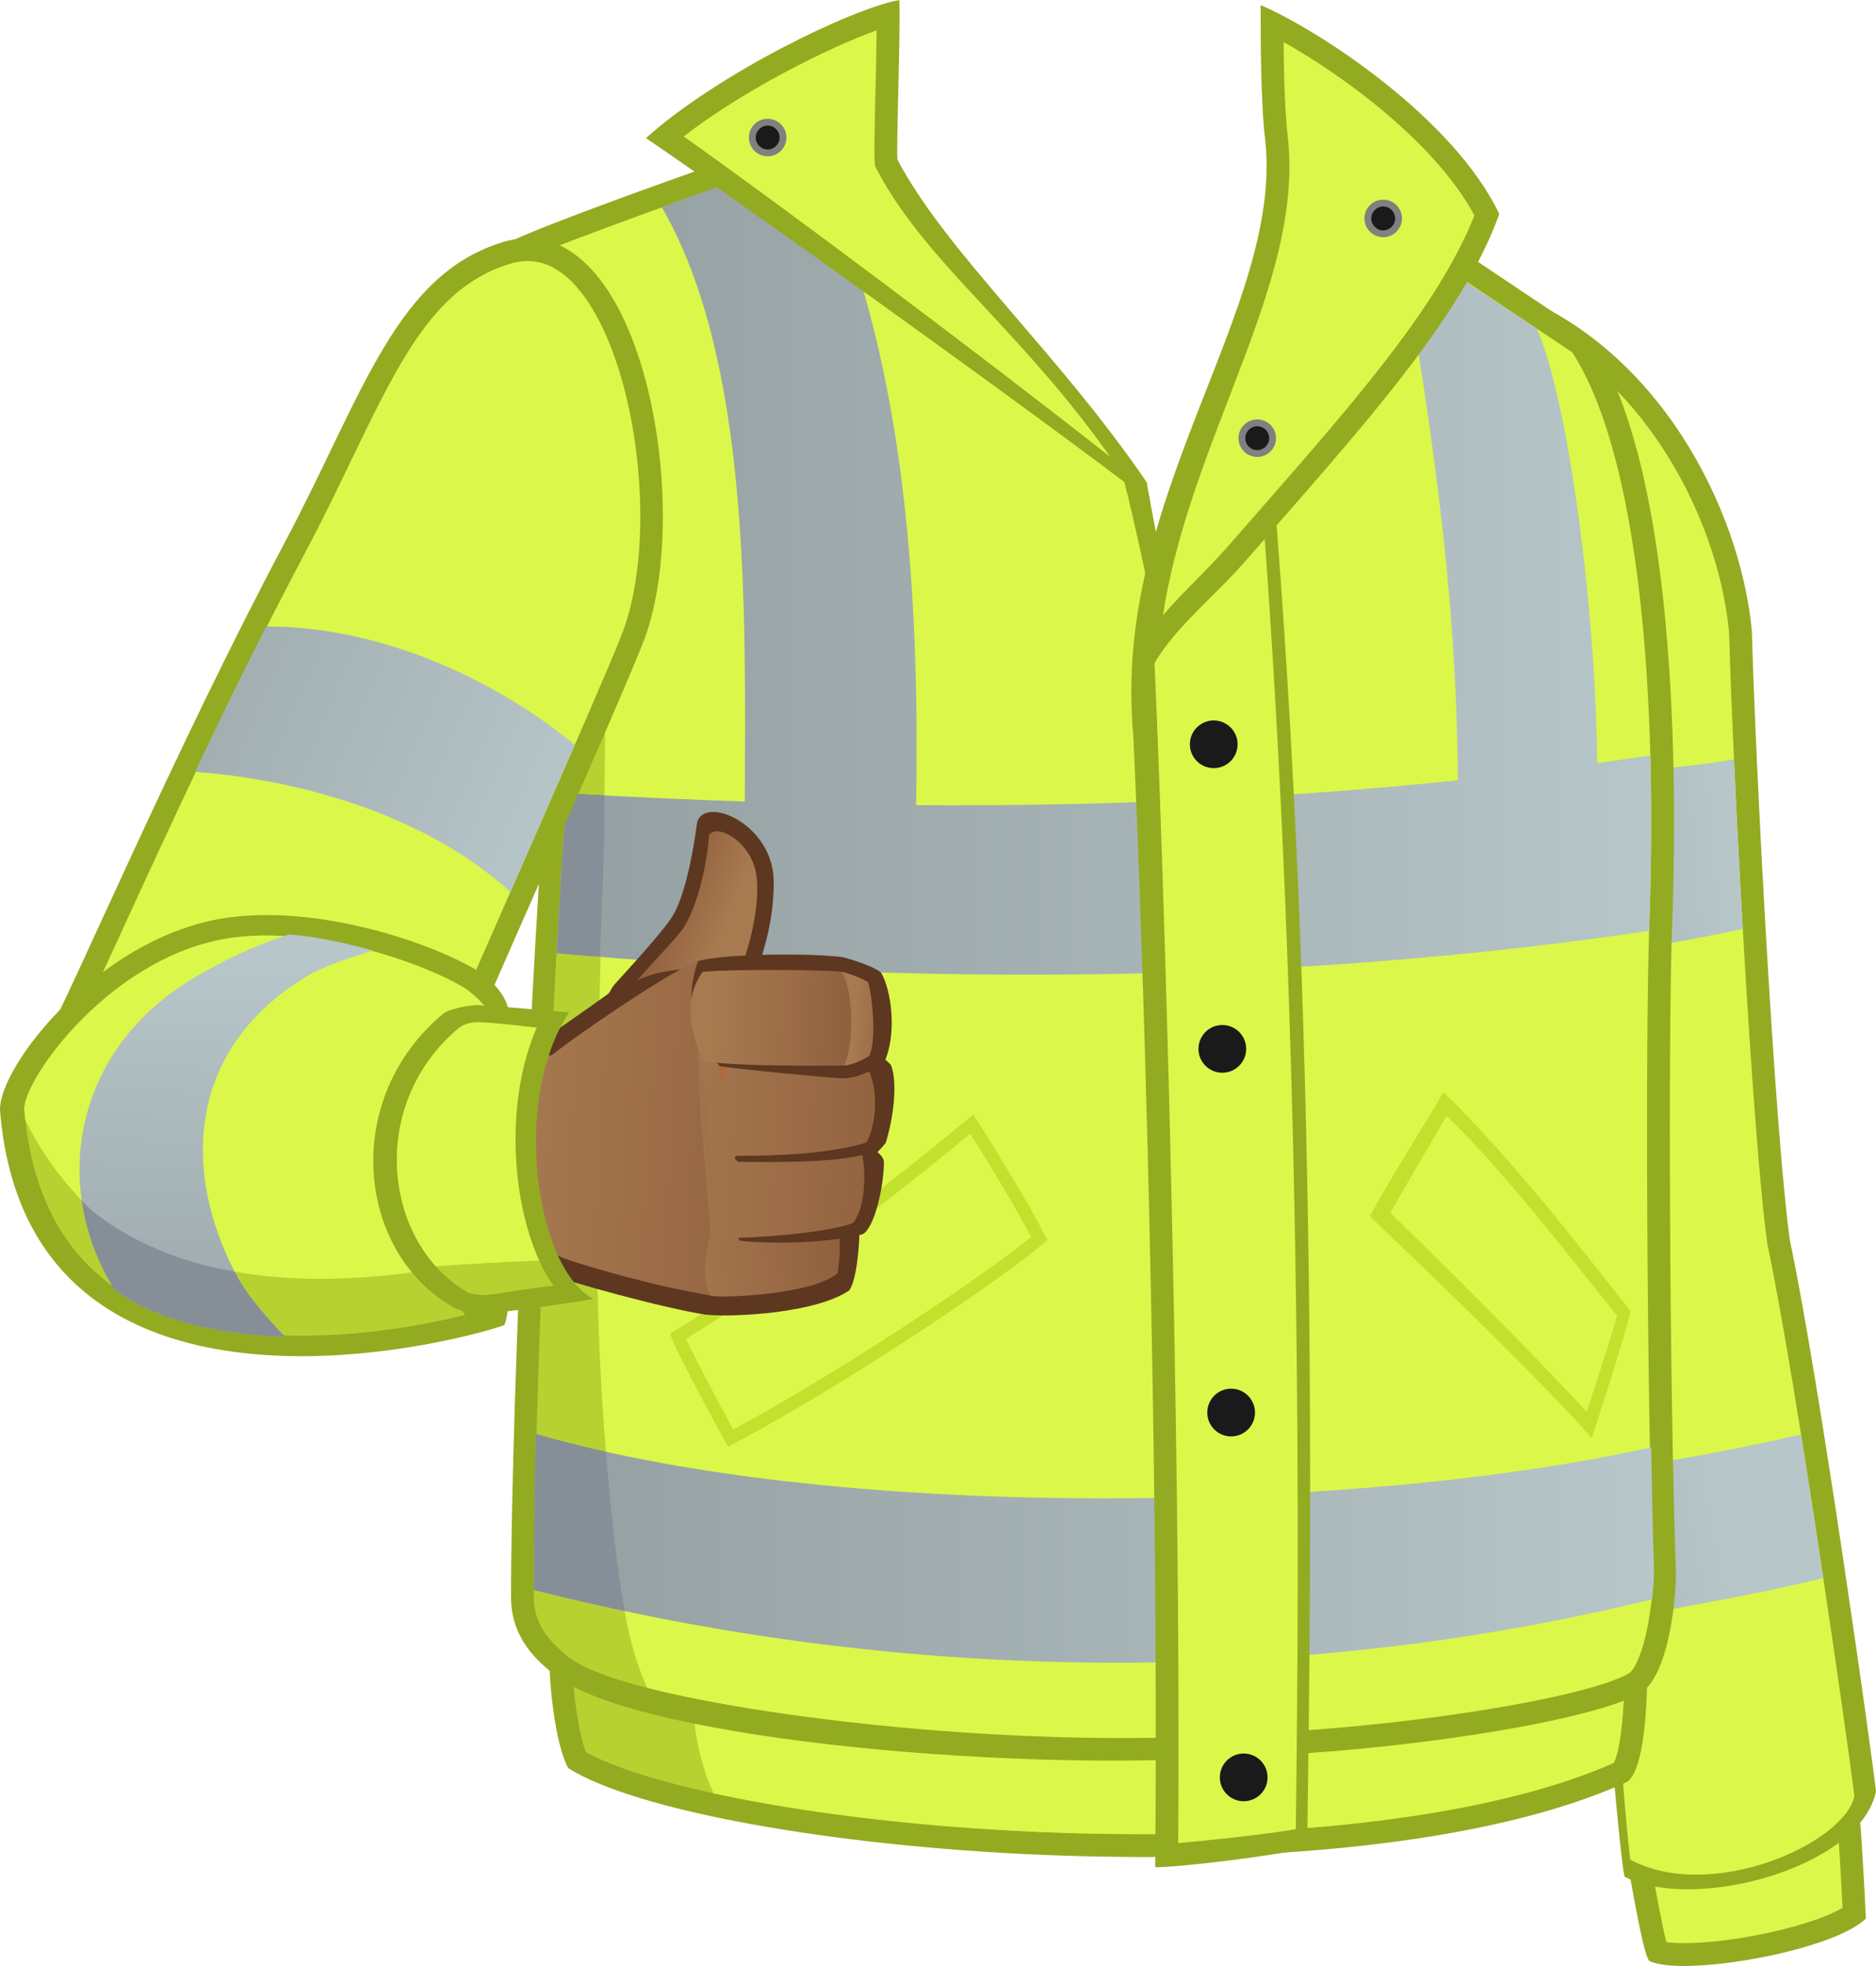 <?xml version="1.0" encoding="utf-8"?>
<!-- Generator: Adobe Illustrator 15.0.0, SVG Export Plug-In . SVG Version: 6.00 Build 0)  -->
<!DOCTYPE svg PUBLIC "-//W3C//DTD SVG 1.1//EN" "http://www.w3.org/Graphics/SVG/1.1/DTD/svg11.dtd">
<svg version="1.1" id="Capa_2" xmlns="http://www.w3.org/2000/svg" xmlns:xlink="http://www.w3.org/1999/xlink" x="0px" y="0px"
	 width="1195.828px" height="1253.212px" viewBox="0 0 1195.828 1253.212" enable-background="new 0 0 1195.828 1253.212"
	 xml:space="preserve">
<g>
	<g>
		<path fill="#93AB20" d="M1035.537,1176.932c4.846,25.844,11.711,68.232,15.746,73.078c21.803,10.498,117.49-6.459,138.082-27.051
			c-1.615-36.338-4.037-69.044-4.846-77.924C1160.295,1147.861,1051.686,1173.702,1035.537,1176.932z"/>
		<path fill="#DBF74A" d="M1073.469,1238.674c-5.162,0-8.781-0.303-11.25-0.664c-2.713-10.232-6.742-32.607-9.328-46.936
			c-0.18-0.992-0.354-1.974-0.533-2.949c5.396-1.217,11.967-2.715,19.48-4.425c29.215-6.655,74.111-16.882,99.438-21.728
			c0.959,13.373,2.201,32.854,3.225,54.158C1156.449,1227.146,1106.457,1238.674,1073.469,1238.674L1073.469,1238.674z"/>
		<path fill="#93AB20" d="M959.227,184.916c97.711,34.723,150.197,139.699,157.465,217.219
			c2.422,87.21,14.535,318.154,24.223,388.407c19.381,92.056,52.49,329.46,54.914,351.263
			c-9.689,48.451-115.475,77.521-160.291,54.508C1027.057,1162.396,966.494,320.576,959.227,184.916z"/>
		<path fill="#DBF74A" d="M1039.172,1185.41c-10.537-81.705-52.725-788.594-64.096-977.943
			c74.873,37.601,120.199,123.736,127.096,195.557c2.51,89.481,14.75,319.941,24.346,389.504l0.07,0.509l0.104,0.501
			c18.477,87.767,51.311,318.102,55.406,351.5C1175.029,1175.796,1090.043,1212.867,1039.172,1185.41z"/>
		<linearGradient id="SVGID_1_" gradientUnits="userSpaceOnUse" x1="838.637" y1="1019.576" x2="1101.069" y2="971.127">
			<stop  offset="0" style="stop-color:#949FA1"/>
			<stop  offset="1" style="stop-color:#B7C6C9"/>
		</linearGradient>
		<path fill="url(#SVGID_1_)" d="M1148.059,914.391c-42.225,9.777-84.881,17.617-127.656,23.256
			c2.273,34.225,4.455,66.359,6.494,95.544c44.863-9.151,90.896-16.151,135.332-27.311
			C1157.758,976.092,1152.904,944.571,1148.059,914.391z"/>
		<linearGradient id="SVGID_2_" gradientUnits="userSpaceOnUse" x1="862.096" y1="563.592" x2="1100.464" y2="541.849">
			<stop  offset="0" style="stop-color:#949FA1"/>
			<stop  offset="1" style="stop-color:#B7C6C9"/>
		</linearGradient>
		<path fill="url(#SVGID_2_)" d="M1105.324,483.958c-29.387,5.704-74.492,8.016-112.443,11.995
			c2.102,34.387,4.287,76.113,6.516,112.132c37.947-1.978,74.957-7.812,111.525-16.028
			C1108.617,552.049,1106.896,518.994,1105.324,483.958z"/>
	</g>
	<g>
		<g>
			<path fill="#93AB20" d="M350.494,1049.679c-1.435,17.778,3.05,61.745,11.689,77.405c85.539,54.004,495.645,90.496,674.795,8.875
				c13.404-8.448,13.83-69.186,12.445-86.131C967.492,1052.816,404.572,1049.135,350.494,1049.679z"/>
			<path fill="#B7D130" d="M744.287,1169.139c-170.801,1.742-322.877-25.395-370.828-52.26c-4.334-11.148-7.84-35.005-8.574-52.719
				c29.027-0.023,89.896,0.203,163.458,0.482c162.028,0.605,383.935,1.438,481.886,0.439c9.846-0.1,18.281-0.215,25.25-0.351
				c0.176,22.049-2.299,51.146-6.871,59.052C965.48,1151.819,864.68,1167.914,744.287,1169.139z"/>
			<path fill="#DBF74A" d="M1035.479,1064.731c-6.969,0.136-15.404,0.251-25.25,0.351c-97.951,0.998-319.857,0.166-481.886-0.439
				c-32.403-0.123-62.331-0.236-88.173-0.322c0.855,27.563,3.607,55.43,14.699,78.846c71.869,15.658,176.541,27.123,289.418,25.973
				c120.393-1.225,221.193-17.319,284.32-45.355C1033.18,1115.877,1035.654,1086.78,1035.479,1064.731z"/>
		</g>
		<path fill="#93AB20" d="M853.848,107.396c-15.746,70.858-52.98,175.159-95.688,188.956
			c9.084,103.563,15.656,196.911,16.959,310.08c2.771,241.825,1.18,504.061,2.422,513.57
			c98.887-1.494,235.615-21.479,268.898-41.182c18.393-13.002,22.236-64.63,21.803-77.521c-4.143-120.337-4.84-342.613-2.449-408.96
			c2.4-66.359,7.783-289.854-53.27-378.354C965.283,182.494,872.018,120.114,853.848,107.396z"/>
		<path fill="#DBF74A" d="M791.303,1105.142c-2.35-57.489-13.762-285.231-13.762-497.499c0-41.787-0.926-91.484-3.029-144.139
			c-3.393-84.686-10.695-87.41-13.119-151.002c61.365-30.686,86.398-127.586,101.168-181.539
			c32.539,22.061,97.25,65.344,139.512,93.523c37.654,57.377,55.574,190.888,49.195,367.328
			c-2.465,68.398-1.613,291.979,2.447,409.984c0.602,17.842-5.426,56.996-15.279,64.859
			C1009.084,1083.303,886.615,1102.13,791.303,1105.142z"/>
		<path fill="#93AB20" d="M322.109,155.846c13.323-9.689,196.105-73.643,204.701-75.098
			c19.54,26.647,131.32,160.383,204.549,229.703c26.844,142.053,53.445,249.146,60.715,808.744
			c-129.195,11.307-382.533-8.589-438.473-51.275c-6.766-6.239-27.859-20.592-27.859-49.662
			c0-128.461,14.939-436.052,22.209-515.994c42.257-90.074,27.912-174.484-20.997-296.756
			C323.32,196.424,316.354,159.691,322.109,155.846z"/>
		<path fill="#B7D130" d="M362.877,1056.707c-0.756-0.672-1.627-1.422-2.594-2.248c-7.481-6.389-20.006-17.084-20.006-36.201
			c0-126.754,13.448-424.102,20.592-504.688c39.23-85.795,35.001-174.91-20.418-313.461c-2.547-6.359-5.942-25.51-6.055-34.441
			c24.936-11.641,143.34-53.826,183.166-66.926c17.28,47.031,92.079,195.658,194.57,224.256
			c14.156,53.293,49.662,207.125,62.986,272.532c2.422,127.182,14.973,320.102,14.531,507.515
			C632.998,1114.351,406.031,1088.847,362.877,1056.707z"/>
		<path fill="#DBF74A" d="M775.119,595.53c-13.324-65.407-47.24-257.392-64.803-310.687
			c-80.754-82.367-158.07-153.223-192.754-186.102c-39.826,13.1-158.23,55.285-183.166,66.926
			c0.112,8.932,3.508,28.082,6.055,34.441c36.373,90.934,50.693,160.57,45.15,221.952c1.98,193.078-18.4,386.159,9.182,579.238
			c2.111,23.215,6.983,51.021,17.814,74.619c86.373,22.063,253.535,38.463,377.053,29.548
			C790.092,918.055,777.541,722.712,775.119,595.53z"/>
		<linearGradient id="SVGID_3_" gradientUnits="userSpaceOnUse" x1="354.812" y1="359.804" x2="1052.532" y2="359.804">
			<stop  offset="0" style="stop-color:#949FA1"/>
			<stop  offset="1" style="stop-color:#B7C6C9"/>
		</linearGradient>
		<path fill="url(#SVGID_3_)" d="M1051.982,481.57c-11.273,1.739-22.566,3.339-33.857,4.922
			c-1.041-99.244-18.354-231.156-38.492-276.98c-32.186-21.491-59.506-38.897-87.428-57.704
			c19.57,116.183,36.354,223.034,37.076,345.566c-114.619,12.017-229.951,16.622-345.322,15.862
			c2.934-165.25-12.957-303.055-66.453-414.951c-25.5,8.725-62.521,21.609-95.67,33.74c56.404,97.634,53.395,255.506,52.932,378.928
			c-36.861-1.255-73.705-2.936-110.504-5.084c-1.096,2.568-2.223,5.14-3.395,7.701c-1.854,20.9-3.699,50.766-6.057,94.072
			c230.057,20.2,465.402,20.081,696.402-14.291c0.02-0.494,0.035-1.06,0.053-1.537
			C1052.678,552.851,1052.896,515.99,1051.982,481.57z"/>
		<path fill="#868F98" d="M385.252,506.963c-7.54-0.402-13.454-0.652-20.988-1.094c-1.096,2.568-2.223,5.14-3.395,7.701
			c-1.854,20.9-3.699,50.766-6.057,94.072c9.184,0.807,18.391,1.524,27.592,2.265C383.579,576.453,385.607,541.494,385.252,506.963z
			"/>
		<path fill="#93AB20" d="M731.107,307.658c0.807,8.883,0,0,2.02,12.111C653.559,258.674,467.87,126.104,411.742,88.016
			C457.77,46.834,542.557,5.651,573.242,0c0.807,22.608-1.936,90.154-1.212,101.744C603.561,161.45,674.758,224.864,731.107,307.658
			z"/>
		<path fill="#DBF74A" d="M707.723,291.289c-81.976-64.652-211.568-161.734-271.965-204.301
			C474.1,57.39,527.74,30.506,558.811,19.311c-0.125,11.969-0.466,26.529-0.782,39.998c-0.544,23.156-0.86,37.641-0.504,43.342
			l0.194,3.118l1.459,2.763c16.629,31.488,41.127,57.876,69.496,88.432C653.225,223.404,680.715,253.011,707.723,291.289z"/>
		<linearGradient id="SVGID_4_" gradientUnits="userSpaceOnUse" x1="340.289" y1="987.002" x2="1054.337" y2="987.002">
			<stop  offset="0" style="stop-color:#949FA1"/>
			<stop  offset="1" style="stop-color:#B7C6C9"/>
		</linearGradient>
		<path fill="url(#SVGID_4_)" d="M1053.1,1019.469c0.742-6.854,1.371-14.279,1.213-19.076c-0.789-22.902-1.275-48.881-1.816-77.825
			c-176.439,39.973-509.131,49.662-711.007-8.476c-0.862,33.703-1.14,74.833-1.2,99.406
			C571.771,1072.234,821.244,1076.32,1053.1,1019.469z"/>
		<path fill="#868F98" d="M341.489,914.092c-0.862,33.703-1.14,74.833-1.2,99.406c19.435,4.932,38.182,9.269,57.852,13.426
			c-5.691-32.822-9.076-67.221-11.883-101.486C371.602,922.133,355.052,917.995,341.489,914.092z"/>
		<path fill="#93AB20" d="M721.822,456.236c14.535-55.717,89.631-150.194,89.631-150.194
			c29.07,351.263,24.225,690.413,21.803,872.101c-21.803,4.846-79.941,12.113-96.898,12.113
			C738.781,928.625,729.09,606.432,721.822,456.236z"/>
		<path fill="#DBF74A" d="M751.02,1174.875c1.932-261.113-9.086-627.934-15.873-769.51c20.592-18.17,43.74-56.492,69.85-77.521
			c25.043,329.354,23.334,662.34,20.992,838.188C806.816,1169.354,770.195,1173.225,751.02,1174.875z"/>
		<path fill="#93AB20" d="M722.395,468.35c-14.121-151.729,95.713-271.064,84.121-378.979c-2.936-23.156-2.936-66.013-2.936-86.143
			c38.379,16.658,123.166,72.387,152.131,133.224c-24.262,67.353-89.873,138.624-161.215,220.462
			C762.01,394.182,724.926,415.477,722.395,468.35z"/>
		<path fill="#DBF74A" d="M741.297,392.23c7.527-48.801,25.07-94.402,42.23-138.986c22.197-57.683,43.162-112.164,37.438-165.426
			c-1.973-15.59-2.578-40.471-2.764-60.994c39.328,21.953,97.176,64.939,121.65,110.48
			c-22.691,57.389-76.395,118.736-138.262,189.411c-5.963,6.809-11.984,13.69-18.051,20.647
			c-7.004,8.037-14.271,15.43-21.297,22.578C754.994,377.316,747.861,384.576,741.297,392.23z"/>
		<g>
			<path fill="#1A1A1A" d="M777.568,1132.865c-0.076,8.393,6.672,15.264,15.064,15.34c8.412,0.074,15.281-6.672,15.357-15.064
				c0.076-8.404-6.68-15.273-15.072-15.35C784.516,1117.716,777.652,1124.453,777.568,1132.865z"/>
			<path fill="#1A1A1A" d="M769.553,900.296c-0.076,8.394,6.672,15.263,15.064,15.349c8.404,0.075,15.285-6.672,15.35-15.075
				c0.074-8.402-6.662-15.272-15.066-15.349C776.498,885.146,769.637,891.893,769.553,900.296z"/>
			<path fill="#1A1A1A" d="M763.949,668.469c-0.084,8.4,6.664,15.27,15.066,15.351c8.395,0.073,15.264-6.672,15.34-15.071
				c0.074-8.402-6.662-15.275-15.066-15.346C770.896,653.322,764.018,660.07,763.949,668.469z"/>
			<path fill="#1A1A1A" d="M758.471,474.309c-0.074,8.405,6.674,15.275,15.066,15.354c8.404,0.074,15.281-6.674,15.35-15.072
				c0.074-8.398-6.672-15.27-15.064-15.347C765.428,459.165,758.547,465.91,758.471,474.309z"/>
		</g>
		<g>
			<path fill="#808080" d="M789.457,279.209c-0.061,6.605,5.248,12.008,11.854,12.07c6.6,0.059,12.002-5.248,12.061-11.852
				c0.064-6.605-5.236-12.008-11.844-12.07C794.924,267.299,789.516,272.605,789.457,279.209z"/>
			<path fill="#1A1A1A" d="M801.344,286.936c-4.191-0.039-7.58-3.487-7.543-7.688c0.035-4.162,3.453-7.543,7.613-7.543
				c4.271,0.037,7.656,3.486,7.617,7.688c-0.041,4.156-3.453,7.542-7.617,7.542H801.344z"/>
		</g>
		<g>
			<path fill="#808080" d="M869.75,139.125c-0.061,6.605,5.244,12.008,11.848,12.074c6.605,0.058,12.014-5.25,12.066-11.854
				c0.057-6.605-5.248-12.007-11.844-12.071C875.211,127.216,869.814,132.521,869.75,139.125z"/>
			<path fill="#1A1A1A" d="M881.631,146.854c-4.195-0.037-7.578-3.49-7.535-7.69c0.031-4.157,3.451-7.542,7.611-7.542
				c4.266,0.035,7.65,3.484,7.619,7.686c-0.043,4.162-3.457,7.547-7.619,7.547H881.631z"/>
		</g>
		<g>
			<path fill="#C3E02D" d="M427.059,850.253c4.115,12.335,37.014,71.972,37.014,71.972
				c59.627-30.854,164.494-98.702,203.561-131.598c-14.393-28.791-43.182-74.026-47.291-80.192
				C546.318,772.115,499.024,805.016,427.059,850.253z"/>
			<path fill="#DBF74A" d="M467.391,911.184c-10.723-19.625-24.307-45.162-30.068-57.672c63.91-40.334,111.255-73.02,181.125-130.82
				c8.895,14.023,27.047,43.338,38.832,65.792C616.708,821.174,524.92,880.486,467.391,911.184z"/>
		</g>
		<g>
			<path fill="#C3E02D" d="M1039.461,835.877c-2.756,13.035-24.734,80.754-24.734,80.754
				c-37.553-42.008-111.068-112.261-141.479-141.229c10.133-20.278,43.963-72.786,46.709-79.304
				C961.961,736.656,1004.697,791.697,1039.461,835.877z"/>
			<path fill="#DBF74A" d="M1011.305,899.924c-36.133-39.34-94.178-97.045-125.021-126.693c5.451-10.416,35.85-61.926,35.85-61.926
				c36.73,35.367,77.775,88.95,108.639,127.473C1027.539,850.457,1017.754,881.113,1011.305,899.924z"/>
		</g>
		<g>
			<path fill="#808080" d="M477.377,87.557c-0.064,6.605,5.24,12.012,11.847,12.07c6.604,0.059,12.011-5.25,12.069-11.85
				c0.061-6.607-5.242-12.012-11.847-12.068C482.838,75.643,477.436,80.951,477.377,87.557z"/>
			<path fill="#1A1A1A" d="M489.262,95.283c-4.197-0.04-7.58-3.484-7.54-7.689c0.033-4.155,3.448-7.541,7.613-7.541
				c4.265,0.041,7.65,3.484,7.612,7.684c-0.037,4.162-3.455,7.547-7.612,7.547H489.262z"/>
		</g>
	</g>
	<g>
		<path fill="#93AB20" d="M323.725,153.424c-71.06,19.38-91.805,97.359-142.121,192.187
			C110.277,480.035,47.154,629.445,28.984,662.148c32.878,6.574,224.082,50.874,245.885,58.141
			c14.535-35.125,123.953-280.605,136.064-313.311C442.428,320.98,408.512,132.832,323.725,153.424z"/>
		<path fill="#DBF74A" d="M266.5,702.828c-42.726-11.283-164.565-39.614-216.008-50.943c6.981-14.438,16.281-34.689,27.68-59.505
			c30.014-65.358,71.123-154.868,116.271-239.956c10.921-20.584,20.283-40,29.333-58.774
			c31.55-65.44,54.344-112.722,103.772-126.202c2.755-0.664,5.854-1.053,8.816-1.053c13.473,0,26.008,8.164,37.258,24.266
			c33.46,47.887,45.182,152.559,23.663,211.32c-7.241,19.552-51.536,120.256-87.128,201.175
			C291.707,645.104,275.264,682.48,266.5,702.828z"/>
		<linearGradient id="SVGID_5_" gradientUnits="userSpaceOnUse" x1="-6.945" y1="369.353" x2="362.072" y2="524.729">
			<stop  offset="0" style="stop-color:#949FA1"/>
			<stop  offset="1" style="stop-color:#B7C6C9"/>
		</linearGradient>
		<path fill="url(#SVGID_5_)" d="M169.643,399.309c-15.836,31.263-31.188,62.986-45.271,92.66
			c72.1,5.568,149.53,29.711,200.978,76.637c14.204-32.313,28.746-65.462,41.078-93.816
			C311.383,429.752,238.799,399.251,169.643,399.309z"/>
	</g>
</g>
<g>
	<path fill="#5D371F" d="M435.433,808.234c-9.522,0-40.015,2.965-69.851,4.369c-109.936,5.161-208.775,15.873-247.668,0.791
		c-28.752-11.148-49.554-28.868-61.126-39.69C30.547,749.173,19.4,729.318,22.883,707.02
		c3.714-23.807,51.763-108.352,136.334-88.705c44.223,0.747,110.924,31.547,110.924,31.547s68.168,13.104,135.217,15.727
		C411.248,698.623,435.051,760.18,435.433,808.234z"/>
	<linearGradient id="SVGID_6_" gradientUnits="userSpaceOnUse" x1="230.161" y1="984.696" x2="220.494" y2="678.564">
		<stop  offset="6.030000e-006" style="stop-color:#895839"/>
		<stop  offset="0.236" style="stop-color:#91613F"/>
		<stop  offset="1" style="stop-color:#A87A50"/>
	</linearGradient>
	<path fill="url(#SVGID_6_)" d="M128.23,803.86c-23.943-7.253-52.641-31.491-63.21-41.47
		c-23.271-21.934-30.951-37.229-28.072-53.779c2.158-12.403,35.21-92.702,118.55-94.464c40.324,0.8,107.638,44.046,108.176,44.349
		c0,0,46.419,13.408,131.891,17.432c4.131,24.684,12.277,77.903,13.989,121.854c-1.728,0.246-15.338-0.142-53.497,2.917
		C262.518,808.174,169.012,815.175,128.23,803.86z"/>
</g>
<g>
	<g>
		<path fill="#5D371F" d="M371.684,671.686c6.106-13.08,14.103-37.267,20.287-44.443c3.632-4.186,32.273-34.719,37.514-44.646
			c5.488-9.279,11.499-31.912,14.881-58.348c4.696-17.44,48.493,0.777,48.819,37.504c0.335,37.664-15.293,68.203-23.815,87.522
			C460.105,652.144,378.445,669.158,371.684,671.686z"/>
		
			<linearGradient id="SVGID_7_" gradientUnits="userSpaceOnUse" x1="446.132" y1="288.213" x2="494.975" y2="304.087" gradientTransform="matrix(0.999 0.053 -0.053 0.999 -21.762 275.547)">
			<stop  offset="6.030000e-006" style="stop-color:#895839"/>
			<stop  offset="0.236" style="stop-color:#91613F"/>
			<stop  offset="1" style="stop-color:#A87A50"/>
		</linearGradient>
		<path fill="url(#SVGID_7_)" d="M388.007,655.779c4.183-10.879,11.672-21.843,15.735-27.646
			c2.076-2.955,11.504-13.654,17.602-20.059c6.592-6.945,12.109-13.454,13.887-16.025c7.553-10.916,14.883-35.269,16.797-60.027
			c6.207-7.338,27.668,5.482,30.225,26.648c2.317,19.253-4.686,47.027-12.92,66.361c0,0,15.247,0.748,15.86,5.108
			C483.09,630.708,410.934,650.174,388.007,655.779z"/>
	</g>
	<g>
		<path fill="#5D371F" d="M347.319,661.772c15.474-10.329,45.251-31.751,45.251-31.751s7.94-2.373,14.033-5.265
			c14.413-6.798,25.158-5.866,41.048-9.028c33.355,3.295,52.425-4.487,88.331,3.707c14.735,44.998,11.424,91.201,11.974,159.618
			c0.128,16.238-2.116,37.001-6.552,43.464c-20.632,14.292-72.51,17.416-91.681,15.484c-24.722-3.654-89.313-21.189-100.021-26.197
			C367.564,799.894,390.318,725.962,347.319,661.772z"/>
		<linearGradient id="SVGID_8_" gradientUnits="userSpaceOnUse" x1="563.02" y1="726.095" x2="322.49" y2="711.267">
			<stop  offset="6.030000e-006" style="stop-color:#895839"/>
			<stop  offset="0.236" style="stop-color:#91613F"/>
			<stop  offset="1" style="stop-color:#A87A50"/>
		</linearGradient>
		<path fill="url(#SVGID_8_)" d="M454.486,826.092c-38.102-6.344-80.242-18.652-96.837-24.598
			c-15.087-14.288-30.171-94.475-6.356-128.605c19.666-15.566,86.41-60.725,95.473-60.648c33.936,2.916,62.76,4.483,95.246,11.877
			c5.234,49.907-5.207,167.994-20.09,193.377C515.438,821.296,482.131,824.955,454.486,826.092z"/>
		
			<linearGradient id="SVGID_9_" gradientUnits="userSpaceOnUse" x1="602.035" y1="401.432" x2="457.684" y2="428.928" gradientTransform="matrix(0.999 0.053 -0.053 0.999 -21.762 275.547)">
			<stop  offset="6.030000e-006" style="stop-color:#895839"/>
			<stop  offset="0.236" style="stop-color:#91613F"/>
			<stop  offset="1" style="stop-color:#A87A50"/>
		</linearGradient>
		<path fill="url(#SVGID_9_)" d="M542.012,624.117c-32.486-7.394-48.791-6.467-82.721-9.383c-0.174,0-12.5,4.9-12.688,4.914
			c-5.998,55.72,1.535,98.496,6.297,167.155c-3.174,13.09-6.351,29.772,0.396,39.288c9.328,1.434,64.948-0.966,80.613-14.533
			c1.261-8.716,1.536-13.483,1.33-25.252C534.596,749.665,547.007,671.69,542.012,624.117z"/>
		<path fill="#5D371F" d="M462.885,669.158c5.367,2.178,72.843-5.208,83.464-4.352c5.541,1.719,18.082,9.672,21.651,14.227
			c4.372,11.702,1.389,33.942-3.375,49.418c-2.027,2.774-5.357,5.961-5.357,5.961s4.355,3.209,4.166,6.543
			c-0.106,16.251-6.289,42.407-13.689,45.849c-25.752,6.646-65.953,5.88-78.388,3.972
			C466.396,782.046,463.462,684.477,462.885,669.158z"/>
		
			<linearGradient id="SVGID_10_" gradientUnits="userSpaceOnUse" x1="665.293" y1="426.373" x2="459.649" y2="430.405" gradientTransform="matrix(0.999 0.053 -0.053 0.999 -21.762 275.547)">
			<stop  offset="6.030000e-006" style="stop-color:#895839"/>
			<stop  offset="0.236" style="stop-color:#91613F"/>
			<stop  offset="1" style="stop-color:#A87A50"/>
		</linearGradient>
		<path fill="url(#SVGID_10_)" d="M455.287,788.787c0.791-22.231-1.893-36.377-2.387-51.602c-1.437-20.791-3.969-42.07-7.141-64.297
			c7.496,0.388,17.099,5.344,17.099,5.344s41.386,0.971,60.69,1.805c5.655,2.594,25.563-0.029,29.711,1.372
			c5.975,11.06,6.408,32.362-0.736,46.646c-4.682,2.418-15.273,4.809-15.273,4.809s6.146,2.221,12.36,3.187
			c2.497,11.589,2.014,34.464-6.02,43.61C524.385,786.96,466.482,790.32,455.287,788.787z"/>
		<path fill="#5D371F" d="M469.965,736.793c-3.172,0.393-0.895,2.982,0.895,3.863c23.813,0,59.536,0.899,81.281-4.967
			c1.219-2.319,3.145-5.889,4.066-8.393C528.607,735.898,494.97,736.793,469.965,736.793z"/>
		<path fill="#B0683A" d="M466.986,677.329c-1.55-0.397-6.705-3.527-7.955-3.589c-0.973,4.706-0.496,10.23,0.516,17.203
			C461.332,684.396,463.714,679.033,466.986,677.329z"/>
		<path fill="#5D371F" d="M444.96,612.566c19.052-4.961,73.823-4.961,92.486-2.386c12.298,3.371,22.117,7.542,24.202,9.923
			c6.328,10.443,10.418,38.397,2.084,56.865c-8.338,6.533-19.021,10.41-26.196,10.41c-6.104,0-68.89-5.975-78.669-7.76
			C451.18,671.265,432.502,647.949,444.96,612.566z"/>
		<linearGradient id="SVGID_11_" gradientUnits="userSpaceOnUse" x1="566.892" y1="651.214" x2="455.438" y2="647.055">
			<stop  offset="6.030000e-006" style="stop-color:#895839"/>
			<stop  offset="0.236" style="stop-color:#91613F"/>
			<stop  offset="1" style="stop-color:#A87A50"/>
		</linearGradient>
		<path fill="url(#SVGID_11_)" d="M538.632,679.241c0,0-70.155,0.985-90.099-2.878c-7.879-15.098-13.775-39.355-0.599-56.856
			c19.452-1.784,72.971-1.453,88.048-0.071c6.744,2.191,11.08,3.934,17.332,6.613c3.543,12.375,4.982,39.852,0.594,47.038
			C548.55,676.671,538.632,679.241,538.632,679.241z"/>
		<linearGradient id="SVGID_12_" gradientUnits="userSpaceOnUse" x1="577.633" y1="651.627" x2="545.245" y2="649.741">
			<stop  offset="6.030000e-006" style="stop-color:#895839"/>
			<stop  offset="0.236" style="stop-color:#91613F"/>
			<stop  offset="1" style="stop-color:#A87A50"/>
		</linearGradient>
		<path fill="url(#SVGID_12_)" d="M553.314,626.049c-6.344-3.967-16.848-6.703-17.061-6.74c7.738,11.11,8.531,44.059,1.982,59.933
			c4.289-0.407,10.313-2.57,15.672-6.154C558.297,665.9,556.857,638.424,553.314,626.049z"/>
	</g>
</g>
<g>
	<g>
		<path fill="#93AB20" d="M0.056,708.348c-2.253-27.116,64.552-114.068,148.466-123.849c57.828-6.737,125.662,16.441,154.91,33.679
			c13.193,7.771,22.475,22.188,19.889,27.62c-51.637,33.677,13.93,156.856-1.819,198.889
			C287.938,856.639,18.134,925.62,0.056,708.348z"/>
		<path fill="#B7D130" d="M192.114,851.459c-109.237,0-168.653-48.456-176.606-144.021c-1.52-18.304,56.43-100.857,135.138-110.025
			c6.108-0.712,12.6-1.071,19.302-1.071c50.57,0,103.264,19.943,124.598,32.512c5.354,3.156,8.934,6.375,11.029,8.73
			c-26.486,22.779-33.844,61.416-35.848,83.6c-3.406,37.712,3.958,85.273,26.717,117.016
			C273.061,844.093,234.07,851.459,192.114,851.459z"/>
		<path fill="#DBF74A" d="M280.878,808.327c-10.433-27.775-13.603-59.999-11.151-87.144c2.004-22.184,12.572-57.451,39.059-80.232
			c-2.096-2.354-8.886-8.941-14.24-12.098c-21.334-12.568-74.027-32.512-124.598-32.512c-6.702,0-13.193,0.359-19.302,1.071
			c-78.708,9.168-136.657,91.722-135.138,110.025c0.188,2.251,0.434,4.453,0.68,6.653c10.591,21.67,25.37,41.629,43.252,58.355
			C119.24,819.168,203.764,821.285,280.878,808.327z"/>
		<linearGradient id="SVGID_13_" gradientUnits="userSpaceOnUse" x1="135.411" y1="931.263" x2="146.359" y2="609.397">
			<stop  offset="0" style="stop-color:#949FA1"/>
			<stop  offset="1" style="stop-color:#B7C6C9"/>
		</linearGradient>
		<path fill="url(#SVGID_13_)" d="M121.405,624.695c-75.704,46.335-88.677,133.352-48.192,197.72
			c26.664,18.995,63.591,28.116,108.441,29.695c-11.074-11.403-22.249-24.407-29.264-36.21
			c-36.146-65.186-36.146-147.746,46.473-195.551c11.897-5.839,26.221-10.568,38.727-14.486c-16.338-4.39-35.297-8.97-53.358-10.137
			C163.004,602.445,141.361,612.484,121.405,624.695z"/>
		<path fill="#868F98" d="M52.109,765.169c2.826,19.923,9.911,39.452,21.104,57.246c26.664,18.995,63.591,28.116,108.441,29.695
			c-11.074-11.403-22.249-24.407-29.264-36.21c-0.965-1.748-1.893-3.506-2.813-5.271c-32.986-5.836-63.938-17.711-90.139-38.182
			C56.927,770.092,54.5,767.648,52.109,765.169z"/>
	</g>
	<g>
		<path fill="#93AB20" d="M378.23,828.091c-36.795-19.619-52.422-127.236-15.415-182.827c-11.835-0.656-41.314-3.681-55.083-4.336
			c-6.885-1.146-21.73,2.372-25.172,5.232c-65.244,54.195-55.512,152.404,6.975,187.502c3.137,1.77,10.023,3.16,17.767,3.814
			C323.656,836.497,366.615,830.053,378.23,828.091z"/>
		<path fill="#B7D130" d="M307.602,825.645c-5.232-0.525-8.258-1.306-9.166-1.622c-24.355-13.83-41.057-40.665-44.707-71.874
			c-4.363-37.295,10.375-73.636,39.441-97.377c2.232-0.933,8.077-2.297,11.395-2.297c8.455,1.343,21.426,1.783,33.972,2.211
			c0.472,0.014,0.944,0.033,1.421,0.045c-22.74,51.646-13.646,127.016,12.838,164.881
			C336.476,821.141,317.985,824.982,307.602,825.645z"/>
		<path fill="#DBF74A" d="M342.158,655.074c-0.469-0.021-26.945-3.293-36.145-3.436c-5.006-0.343-9.682,0.984-12.844,3.133
			c-29.066,23.741-43.805,60.082-39.441,97.377c2.49,21.299,11.07,40.556,24.001,55.032c21.821-1.481,43.908-2.882,65.957-3.615
			C325.193,762.525,322.646,699.4,342.158,655.074z"/>
	</g>
</g>
</svg>
